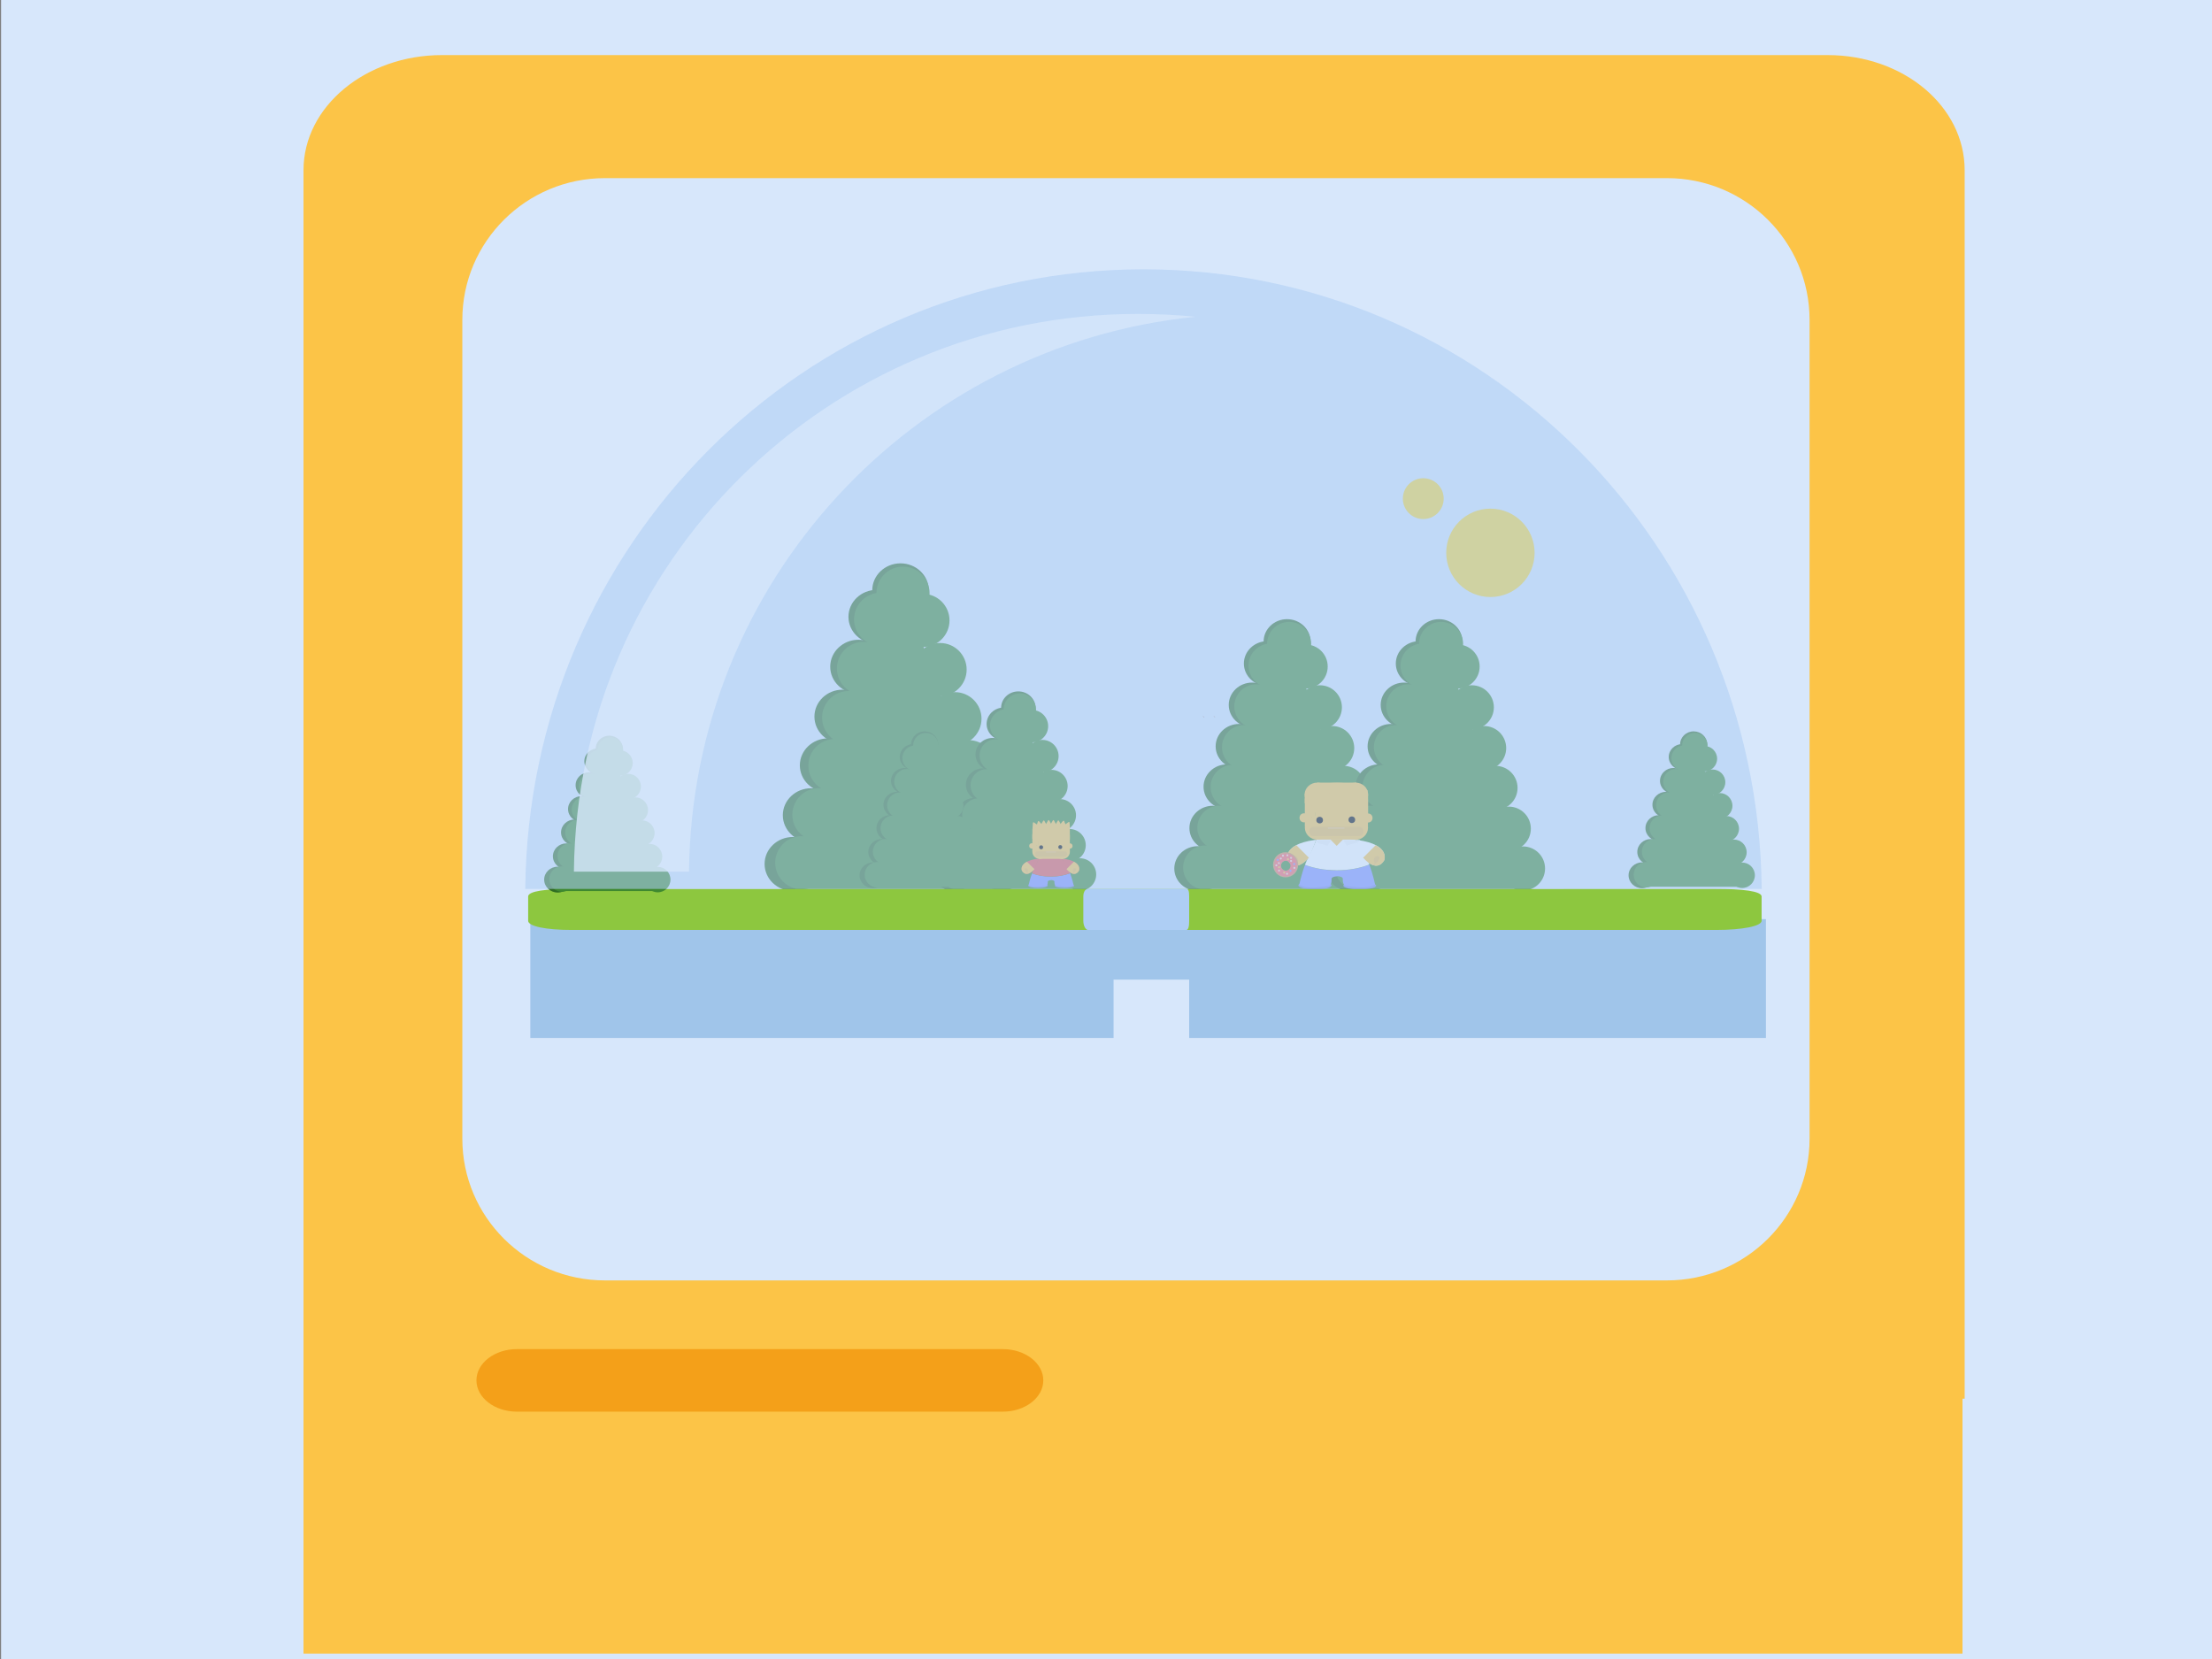 <?xml version="1.0" encoding="utf-8"?>
<!-- Generator: Adobe Illustrator 15.1.0, SVG Export Plug-In . SVG Version: 6.00 Build 0)  -->
<!DOCTYPE svg PUBLIC "-//W3C//DTD SVG 1.1//EN" "http://www.w3.org/Graphics/SVG/1.1/DTD/svg11.dtd">
<svg version="1.1" id="Layer_1" xmlns="http://www.w3.org/2000/svg" xmlns:xlink="http://www.w3.org/1999/xlink" x="0px" y="0px"
	 width="1024px" height="768px" viewBox="0 0 1024 768" enable-background="new 0 0 1024 768" xml:space="preserve">
<rect x="0" y="0" width="1024" height="768" fill="#808080" stroke="none"/>
<rect x="0.5" y="-1.5" fill="#D7E7FB" width="1025" height="771"/>
<path fill="#FCC447" d="M909.5,647.5V78.806c0-29.563-28.266-53.306-63.506-53.306h-641.39c-35.228,0-64.104,23.742-64.104,53.306
	V647.5H909.5z"/>
<path fill="#D7E7FB" d="M837.703,527.141c0,36.225-29.564,65.602-66.037,65.602h-491.6c-36.467,0-66.039-29.377-66.039-65.602
	V148.073c0-36.244,29.572-65.614,66.039-65.614h491.6c36.473,0,66.037,29.37,66.037,65.614V527.141z"/>
<path fill="#D7E7FB" d="M821.41,476.274c0,4.124-25.945,7.468-57.954,7.468H332.022c-32.004,0-57.957-3.344-57.957-7.468v-43.151
	c0-4.127,25.953-7.471,57.957-7.471h431.434c32.009,0,57.954,3.344,57.954,7.471V476.274z"/>
<rect x="245.5" y="425.5" fill="#A0C5EA" width="572" height="55"/>
<rect x="515.5" y="453.5" fill="#D7E7FB" width="35" height="31"/>
<path fill="#935227" d="M562.5,331.943c0-0.146-0.72-0.443-0.779-0.443h-5.025c-0.061,0,0.805,0.297,0.805,0.443v0.066
	c0,0.146-0.865-0.51-0.805-0.51h5.025c0.06,0,0.779,0.656,0.779,0.51V331.943z"/>
<circle fill="#FAD836" cx="689.957" cy="255.924" r="20.458"/>
<circle fill="#FAD836" cx="658.875" cy="230.836" r="9.454"/>
<g>
	<path fill="#306D23" d="M429.953,273.272c0,6.897-5.859,12.487-13.08,12.487c-7.227,0-13.08-5.59-13.08-12.487
		c0-6.892,5.854-12.487,13.08-12.487C424.094,260.785,429.953,266.381,429.953,273.272z"/>
	<path fill="#306D23" d="M380.115,399.952c0,6.896-5.856,12.489-13.077,12.489c-7.229,0-13.086-5.594-13.086-12.489
		s5.856-12.485,13.086-12.485C374.259,387.467,380.115,393.057,380.115,399.952z"/>
	<ellipse fill="#306D23" cx="375.475" cy="377.395" rx="13.083" ry="12.49"/>
	<path fill="#306D23" d="M396.438,354.301c0,6.896-5.855,12.488-13.085,12.488c-7.222,0-13.082-5.593-13.082-12.488
		s5.86-12.492,13.082-12.492C390.583,341.809,396.438,347.405,396.438,354.301z"/>
	<path fill="#306D23" d="M403.188,331.74c0,6.894-5.855,12.487-13.08,12.487c-7.227,0-13.082-5.594-13.082-12.487
		c0-6.897,5.855-12.483,13.082-12.483C397.333,319.257,403.188,324.843,403.188,331.74z"/>
	<path fill="#306D23" d="M410.503,308.643c0,6.896-5.858,12.487-13.084,12.487c-7.225,0-13.081-5.591-13.081-12.487
		c0-6.891,5.856-12.484,13.081-12.484C404.645,296.158,410.503,301.752,410.503,308.643z"/>
	<ellipse fill="#306D23" cx="405.859" cy="285.546" rx="13.082" ry="12.489"/>
	<polygon fill="#3F8930" points="415.386,265.53 467.547,411.5 368.079,411.5 	"/>
	<path fill="#3F8930" d="M430.33,274.596c0,6.792-5.505,12.305-12.296,12.305c-6.794,0-12.304-5.513-12.304-12.305
		c0-6.79,5.51-12.297,12.304-12.297C424.825,262.299,430.33,267.806,430.33,274.596z"/>
	<circle fill="#3F8930" cx="371.172" cy="399.385" r="12.3"/>
	<path fill="#3F8930" d="M391.406,377.164c0,6.793-5.506,12.296-12.302,12.296c-6.788,0-12.3-5.503-12.3-12.296
		s5.512-12.303,12.3-12.303C385.9,364.861,391.406,370.371,391.406,377.164z"/>
	<path fill="#3F8930" d="M398.817,354.41c0,6.797-5.513,12.304-12.305,12.304s-12.296-5.507-12.296-12.304
		c0-6.791,5.504-12.3,12.296-12.3S398.817,347.619,398.817,354.41z"/>
	<path fill="#3F8930" d="M405.166,332.189c0,6.797-5.511,12.301-12.305,12.301c-6.791,0-12.295-5.504-12.295-12.301
		c0-6.795,5.504-12.301,12.295-12.301C399.655,319.889,405.166,325.395,405.166,332.189z"/>
	<path fill="#3F8930" d="M412.044,309.438c0,6.793-5.508,12.301-12.305,12.301c-6.793,0-12.3-5.508-12.3-12.301
		s5.507-12.295,12.3-12.295C406.536,297.143,412.044,302.645,412.044,309.438z"/>
	<path fill="#3F8930" d="M419.977,286.689c0,6.795-5.504,12.299-12.297,12.299c-6.797,0-12.305-5.504-12.305-12.299
		c0-6.789,5.508-12.306,12.305-12.306C414.473,274.384,419.977,279.9,419.977,286.689z"/>
	<path fill="#3F8930" d="M451.461,399.913c0,6.793,5.504,12.301,12.299,12.301c6.797,0,12.301-5.508,12.301-12.301
		c0-6.792-5.504-12.298-12.301-12.298C456.965,387.615,451.461,393.121,451.461,399.913z"/>
	<circle fill="#3F8930" cx="455.825" cy="377.691" r="12.3"/>
	<path fill="#3F8930" d="M436.116,354.94c0,6.79,5.507,12.301,12.3,12.301c6.796,0,12.3-5.511,12.3-12.301
		s-5.504-12.298-12.3-12.298C441.623,342.643,436.116,348.15,436.116,354.94z"/>
	<path fill="#3F8930" d="M429.767,332.722c0,6.793,5.506,12.296,12.3,12.296c6.797,0,12.301-5.503,12.301-12.296
		c0-6.8-5.504-12.306-12.301-12.306C435.272,320.416,429.767,325.922,429.767,332.722z"/>
	<circle fill="#3F8930" cx="435.189" cy="309.969" r="12.3"/>
	<path fill="#3F8930" d="M414.949,287.217c0,6.791,5.512,12.303,12.305,12.303c6.792,0,12.299-5.512,12.299-12.303
		c0-6.793-5.507-12.299-12.299-12.299C420.461,274.918,414.949,280.424,414.949,287.217z"/>
</g>
<g>
	<path fill="#306D23" d="M479.378,327.672c0,4.201-3.569,7.605-7.969,7.605c-4.4,0-7.967-3.404-7.967-7.605
		c0-4.197,3.566-7.606,7.967-7.606C475.809,320.065,479.378,323.475,479.378,327.672z"/>
	<path fill="#306D23" d="M449.02,404.834c0,4.2-3.566,7.607-7.965,7.607c-4.404,0-7.971-3.407-7.971-7.607
		c0-4.199,3.566-7.604,7.971-7.604C445.453,397.229,449.02,400.635,449.02,404.834z"/>
	<ellipse fill="#306D23" cx="446.194" cy="391.094" rx="7.969" ry="7.607"/>
	<path fill="#306D23" d="M458.963,377.027c0,4.199-3.566,7.607-7.971,7.607c-4.398,0-7.968-3.408-7.968-7.607
		c0-4.2,3.569-7.609,7.968-7.609C455.396,369.418,458.963,372.827,458.963,377.027z"/>
	<ellipse fill="#306D23" cx="455.106" cy="363.285" rx="7.968" ry="7.606"/>
	<path fill="#306D23" d="M467.529,349.216c0,4.201-3.568,7.606-7.969,7.606c-4.401,0-7.969-3.405-7.969-7.606
		c0-4.197,3.567-7.604,7.969-7.604C463.961,341.612,467.529,345.019,467.529,349.216z"/>
	<ellipse fill="#306D23" cx="464.701" cy="335.148" rx="7.968" ry="7.607"/>
	<polygon fill="#3F8930" points="470.504,322.588 502.276,411.5 441.688,411.5 	"/>
	<path fill="#3F8930" d="M479.607,328.478c0,4.138-3.354,7.495-7.49,7.495c-4.139,0-7.494-3.357-7.494-7.495
		c0-4.136,3.355-7.489,7.494-7.489C476.253,320.988,479.607,324.342,479.607,328.478z"/>
	<circle fill="#3F8930" cx="443.572" cy="404.488" r="7.492"/>
	<path fill="#3F8930" d="M455.897,390.954c0,4.138-3.354,7.489-7.493,7.489c-4.135,0-7.492-3.352-7.492-7.489
		s3.357-7.495,7.492-7.495C452.544,383.459,455.897,386.816,455.897,390.954z"/>
	<circle fill="#3F8930" cx="452.92" cy="377.095" r="7.492"/>
	<circle fill="#3F8930" cx="456.787" cy="363.559" r="7.492"/>
	<circle fill="#3F8930" cx="460.975" cy="349.7" r="7.493"/>
	<path fill="#3F8930" d="M473.3,335.844c0,4.14-3.353,7.492-7.49,7.492c-4.14,0-7.494-3.353-7.494-7.492
		c0-4.135,3.354-7.495,7.494-7.495C469.947,328.349,473.3,331.709,473.3,335.844z"/>
	<circle fill="#3F8930" cx="499.97" cy="404.811" r="7.492"/>
	<circle fill="#3F8930" cx="495.136" cy="391.275" r="7.492"/>
	<circle fill="#3F8930" cx="490.623" cy="377.417" r="7.492"/>
	<path fill="#3F8930" d="M479.264,363.883c0,4.139,3.354,7.489,7.492,7.489c4.14,0,7.492-3.351,7.492-7.489
		c0-4.142-3.353-7.495-7.492-7.495C482.617,356.388,479.264,359.741,479.264,363.883z"/>
	<circle fill="#3F8930" cx="482.566" cy="350.024" r="7.492"/>
	<circle fill="#3F8930" cx="477.731" cy="336.165" r="7.493"/>
</g>
<g>
	<path fill="#306D23" d="M606.665,296.99c0,5.724-4.861,10.36-10.853,10.36c-5.993,0-10.849-4.637-10.849-10.36
		c0-5.716,4.855-10.357,10.849-10.357C601.804,286.633,606.665,291.274,606.665,296.99z"/>
	<path fill="#306D23" d="M565.32,402.082c0,5.719-4.857,10.359-10.848,10.359c-5.999,0-10.855-4.641-10.855-10.359
		c0-5.721,4.856-10.357,10.855-10.357C560.463,391.725,565.32,396.361,565.32,402.082z"/>
	<ellipse fill="#306D23" cx="561.472" cy="383.367" rx="10.854" ry="10.361"/>
	<path fill="#306D23" d="M578.862,364.209c0,5.721-4.858,10.361-10.855,10.361c-5.991,0-10.852-4.641-10.852-10.361
		c0-5.72,4.86-10.362,10.852-10.362C574.004,353.847,578.862,358.489,578.862,364.209z"/>
	<path fill="#306D23" d="M584.462,345.494c0,5.718-4.857,10.359-10.852,10.359c-5.995,0-10.853-4.642-10.853-10.359
		c0-5.722,4.857-10.356,10.853-10.356C579.604,335.138,584.462,339.772,584.462,345.494z"/>
	<path fill="#306D23" d="M590.53,326.333c0,5.722-4.86,10.359-10.854,10.359c-5.995,0-10.853-4.638-10.853-10.359
		c0-5.717,4.857-10.356,10.853-10.356C585.67,315.977,590.53,320.616,590.53,326.333z"/>
	<ellipse fill="#306D23" cx="586.677" cy="307.174" rx="10.852" ry="10.359"/>
	<polygon fill="#3F8930" points="594.58,290.407 637.852,411.5 555.336,411.5 	"/>
	<circle fill="#3F8930" cx="596.774" cy="298.09" r="10.204"/>
	<circle fill="#3F8930" cx="557.901" cy="401.609" r="10.204"/>
	<path fill="#3F8930" d="M574.687,383.178c0,5.635-4.566,10.2-10.205,10.2c-5.632,0-10.203-4.565-10.203-10.2
		c0-5.636,4.571-10.209,10.203-10.209C570.12,372.969,574.687,377.542,574.687,383.178z"/>
	<path fill="#3F8930" d="M580.835,364.302c0,5.638-4.572,10.206-10.207,10.206s-10.2-4.568-10.2-10.206
		c0-5.635,4.565-10.205,10.2-10.205S580.835,358.667,580.835,364.302z"/>
	<path fill="#3F8930" d="M586.102,345.866c0,5.639-4.571,10.204-10.206,10.204c-5.636,0-10.201-4.565-10.201-10.204
		c0-5.636,4.565-10.203,10.201-10.203C581.53,335.663,586.102,340.23,586.102,345.866z"/>
	<path fill="#3F8930" d="M591.807,326.993c0,5.636-4.567,10.203-10.207,10.203c-5.635,0-10.204-4.567-10.204-10.203
		c0-5.635,4.569-10.2,10.204-10.2C587.239,316.793,591.807,321.358,591.807,326.993z"/>
	<path fill="#3F8930" d="M598.388,308.121c0,5.637-4.565,10.202-10.2,10.202c-5.638,0-10.207-4.565-10.207-10.202
		c0-5.632,4.569-10.209,10.207-10.209C593.822,297.912,598.388,302.489,598.388,308.121z"/>
	<path fill="#3F8930" d="M624.507,402.05c0,5.634,4.565,10.203,10.203,10.203c5.639,0,10.204-4.569,10.204-10.203
		c0-5.635-4.565-10.203-10.204-10.203C629.072,391.847,624.507,396.415,624.507,402.05z"/>
	<path fill="#3F8930" d="M617.923,383.614c0,5.635,4.569,10.208,10.204,10.208s10.204-4.573,10.204-10.208
		c0-5.636-4.569-10.207-10.204-10.207S617.923,377.979,617.923,383.614z"/>
	<path fill="#3F8930" d="M611.777,364.741c0,5.633,4.569,10.203,10.203,10.203c5.639,0,10.204-4.57,10.204-10.203
		c0-5.634-4.565-10.203-10.204-10.203C616.347,354.538,611.777,359.107,611.777,364.741z"/>
	<path fill="#3F8930" d="M606.51,346.308c0,5.636,4.567,10.2,10.203,10.2c5.639,0,10.205-4.564,10.205-10.2
		c0-5.64-4.566-10.208-10.205-10.208C611.077,336.1,606.51,340.668,606.51,346.308z"/>
	<circle fill="#3F8930" cx="611.009" cy="327.434" r="10.204"/>
	<path fill="#3F8930" d="M594.219,308.557c0,5.636,4.571,10.209,10.206,10.209c5.636,0,10.204-4.573,10.204-10.209
		c0-5.633-4.568-10.2-10.204-10.2C598.79,298.356,594.219,302.924,594.219,308.557z"/>
</g>
<g>
	<path fill="#306D23" d="M677.004,296.99c0,5.724-4.861,10.36-10.852,10.36c-5.994,0-10.85-4.637-10.85-10.36
		c0-5.716,4.855-10.357,10.85-10.357C672.143,286.633,677.004,291.274,677.004,296.99z"/>
	<path fill="#306D23" d="M635.659,402.082c0,5.719-4.857,10.359-10.848,10.359c-5.998,0-10.855-4.641-10.855-10.359
		c0-5.721,4.857-10.357,10.855-10.357C630.802,391.725,635.659,396.361,635.659,402.082z"/>
	<ellipse fill="#306D23" cx="631.811" cy="383.367" rx="10.854" ry="10.361"/>
	<path fill="#306D23" d="M649.201,364.209c0,5.721-4.858,10.361-10.855,10.361c-5.99,0-10.852-4.641-10.852-10.361
		c0-5.72,4.861-10.362,10.852-10.362C644.343,353.847,649.201,358.489,649.201,364.209z"/>
	<path fill="#306D23" d="M654.801,345.494c0,5.718-4.857,10.359-10.852,10.359s-10.852-4.642-10.852-10.359
		c0-5.722,4.857-10.356,10.852-10.356S654.801,339.772,654.801,345.494z"/>
	<path fill="#306D23" d="M660.869,326.333c0,5.722-4.86,10.359-10.854,10.359s-10.852-4.638-10.852-10.359
		c0-5.717,4.857-10.356,10.852-10.356S660.869,320.616,660.869,326.333z"/>
	<ellipse fill="#306D23" cx="657.016" cy="307.174" rx="10.852" ry="10.359"/>
	<polygon fill="#3F8930" points="664.919,290.407 708.19,411.5 625.675,411.5 	"/>
	<circle fill="#3F8930" cx="667.113" cy="298.09" r="10.204"/>
	<circle fill="#3F8930" cx="628.241" cy="401.609" r="10.204"/>
	<path fill="#3F8930" d="M645.026,383.178c0,5.635-4.567,10.2-10.206,10.2c-5.631,0-10.203-4.565-10.203-10.2
		c0-5.636,4.572-10.209,10.203-10.209C640.459,372.969,645.026,377.542,645.026,383.178z"/>
	<path fill="#3F8930" d="M651.174,364.302c0,5.638-4.571,10.206-10.207,10.206c-5.635,0-10.2-4.568-10.2-10.206
		c0-5.635,4.565-10.205,10.2-10.205C646.603,354.097,651.174,358.667,651.174,364.302z"/>
	<path fill="#3F8930" d="M656.441,345.866c0,5.639-4.572,10.204-10.207,10.204s-10.201-4.565-10.201-10.204
		c0-5.636,4.566-10.203,10.201-10.203S656.441,340.23,656.441,345.866z"/>
	<circle fill="#3F8930" cx="651.94" cy="326.993" r="10.205"/>
	<path fill="#3F8930" d="M668.727,308.121c0,5.637-4.565,10.202-10.2,10.202c-5.638,0-10.207-4.565-10.207-10.202
		c0-5.632,4.569-10.209,10.207-10.209C664.161,297.912,668.727,302.489,668.727,308.121z"/>
	<path fill="#3F8930" d="M694.846,402.05c0,5.634,4.566,10.203,10.203,10.203c5.639,0,10.205-4.569,10.205-10.203
		c0-5.635-4.566-10.203-10.205-10.203C699.412,391.847,694.846,396.415,694.846,402.05z"/>
	<path fill="#3F8930" d="M688.262,383.614c0,5.635,4.569,10.208,10.204,10.208c5.636,0,10.204-4.573,10.204-10.208
		c0-5.636-4.568-10.207-10.204-10.207C692.831,373.407,688.262,377.979,688.262,383.614z"/>
	<path fill="#3F8930" d="M682.116,364.741c0,5.633,4.569,10.203,10.203,10.203c5.639,0,10.204-4.57,10.204-10.203
		c0-5.634-4.565-10.203-10.204-10.203C686.686,354.538,682.116,359.107,682.116,364.741z"/>
	<path fill="#3F8930" d="M676.85,346.308c0,5.636,4.566,10.2,10.203,10.2c5.639,0,10.204-4.564,10.204-10.2
		c0-5.64-4.565-10.208-10.204-10.208C681.416,336.1,676.85,340.668,676.85,346.308z"/>
	<circle fill="#3F8930" cx="681.348" cy="327.434" r="10.204"/>
	<path fill="#3F8930" d="M664.558,308.557c0,5.636,4.571,10.209,10.206,10.209c5.636,0,10.205-4.573,10.205-10.209
		c0-5.633-4.569-10.2-10.205-10.2C669.129,298.356,664.558,302.924,664.558,308.557z"/>
</g>
<g>
	<ellipse fill="#7581E6" cx="608.751" cy="409.855" rx="7.672" ry="1.91"/>
	<ellipse fill="#7581E6" cx="629.464" cy="410.006" rx="7.588" ry="1.756"/>
	<g>
		<path fill="#8190FF" d="M618.868,402.936c-5.461,0-10.531-0.943-14.732-2.557c-1.632,4.215-2.669,9.133-2.669,9.133
			c3.259,2.359,10.679,0.898,12.927,0.786c2.249-0.112,2.022-2.811,2.022-3.485c0-0.538,0.864-1.075,2.643-1.156v-0.052
			c1.729,0.093,2.568,0.621,2.568,1.153c0,0.674-0.225,3.372,2.024,3.483c2.248,0.113,9.668,1.575,12.927-0.786
			c0,0-1.047-4.961-2.691-9.188C629.632,401.948,624.454,402.936,618.868,402.936z"/>
	</g>
	<g>
		<path fill="#FFFFFF" d="M631.973,396.047l-4.899-8.045l-8.087-0.031v0.057l-9.245,0.035l-4.109,9.14l0.047-0.26
			c-0.569,0.983-1.097,2.166-1.574,3.405c4.208,1.598,9.277,2.531,14.735,2.531c5.604,0,10.8-0.983,15.072-2.662
			c-0.549-1.416-1.164-2.756-1.83-3.802C631.913,396.15,631.908,396.057,631.973,396.047z"/>
	</g>
	<path fill="#2D3551" d="M616.985,365.613"/>
	<path fill="#FCC447" d="M618.995,362.354c-6.376,0-11.921,1.638-14.749,4.048v7.303c2.828,2.412,8.373,4.049,14.749,4.049
		c5.907,0,11.101-1.406,14.081-3.529v-8.34C630.096,363.76,624.902,362.354,618.995,362.354z"/>
	<polygon fill="#FCC447" points="621.805,388.537 618.785,391.563 615.764,388.543 	"/>
	<path fill="#FFFFFF" d="M605.779,397.174c0,0,0.153-0.116,0.297-0.197l3.212-8.11l-0.853,0.003c-15.345,2.15-12.183,9.4-12.183,9.4
		C600.004,404.34,605.779,397.174,605.779,397.174z"/>
	<path fill="#FCC447" d="M600.117,391.257c-5.754,2.951-3.948,7.098-3.948,7.098c3.751,6.07,9.526-1.096,9.526-1.096
		s0.123-0.093,0.252-0.172L600.117,391.257z"/>
	<path fill="#EFB94B" d="M601.367,400.603c0,0-0.243-0.194-0.449-0.479c-0.234-0.326-0.422-0.772-0.149-1.189
		c0.513-0.785-0.057-2.912-1.794-2.52s0.848,3.344,1.318,3.441c0.198,0.042,0.223,0.277,0.348,0.473
		c0.172,0.268-0.033,0.245-0.033,0.245L601.367,400.603z"/>
	<path fill="#FFFFFF" d="M631.188,397.174c0,0-0.153-0.116-0.297-0.197l-3.213-8.11l0.854,0.003c15.344,2.15,12.184,9.4,12.184,9.4
		C636.962,404.34,631.188,397.174,631.188,397.174z"/>
	<path fill="#FCC447" d="M636.85,391.257c5.755,2.951,3.948,7.098,3.948,7.098c-3.751,6.07-9.527-1.096-9.527-1.096
		s-0.122-0.093-0.251-0.172L636.85,391.257z"/>
	<path fill="#EFB94B" d="M635.6,400.603c0,0,0.242-0.194,0.449-0.479c0.235-0.326,0.423-0.772,0.149-1.189
		c-0.513-0.785,0.056-2.912,1.794-2.52c1.737,0.393-0.849,3.344-1.318,3.441c-0.198,0.042-0.223,0.277-0.349,0.473
		c-0.17,0.268,0.033,0.245,0.033,0.245L635.6,400.603z"/>
	<path fill="#F5F5F5" d="M621.816,388.773l1.687,2.585c0,0,5.621-1.237,6.183-2.474"/>
	<path fill="#F5F5F5" d="M616.256,388.886l-1.687,2.586c0,0-5.62-1.236-6.183-2.473"/>
	<circle fill="#FCC447" cx="633.277" cy="378.678" r="2.102"/>
	<path fill="#FCC447" d="M607.041,382.197c0,0.888-0.672,1.607-1.501,1.607l0,0c-0.83,0-1.503-0.72-1.503-1.607v-12.221
		c0-0.89,0.673-1.609,1.503-1.609l0,0c0.829,0,1.501,0.72,1.501,1.609V382.197z"/>
	<path fill="#FCC447" d="M633.267,382.597c0,0.899-0.71,1.63-1.586,1.63l0,0c-0.876,0-1.588-0.73-1.588-1.63v-12.378
		c0-0.898,0.712-1.627,1.588-1.627l0,0c0.876,0,1.586,0.729,1.586,1.627V382.597z"/>
	<circle fill="#FCC447" cx="603.693" cy="378.595" r="2.101"/>
	
		<line fill="none" stroke="#FFDFD3" stroke-width="0.168" stroke-miterlimit="10" x1="614.842" y1="382.937" x2="622.687" y2="382.937"/>
	<ellipse fill="#FCC447" cx="609.811" cy="383.131" rx="5.762" ry="5.562"/>
	<ellipse fill="#FCC447" cx="627.534" cy="383.203" rx="5.762" ry="5.562"/>
	<rect x="608.977" y="372.162" fill="#FCC447" width="18.994" height="16.506"/>
	<rect x="606.939" y="374.389" fill="#FCC447" width="2.087" height="4.025"/>
	<rect x="627.365" y="374.786" fill="#FCC447" width="3.119" height="4.026"/>
	<circle cx="610.915" cy="379.655" r="1.533"/>
	<circle cx="625.805" cy="379.491" r="1.533"/>
	<path fill="#EFB94B" d="M631.15,385.062c0,1.084-0.879,1.964-1.964,1.964h-21.107c-1.084,0-1.964-0.88-1.964-1.964v-0.327
		c0-1.085,0.88-1.965,1.964-1.965h21.107c1.085,0,1.964,0.88,1.964,1.965V385.062z"/>
	
		<line fill="none" stroke="#FFDFD3" stroke-width="0.164" stroke-miterlimit="10" x1="614.733" y1="383.371" x2="622.369" y2="383.371"/>
	<ellipse fill="#FCC447" cx="627.642" cy="367.76" rx="5.701" ry="5.438"/>
	<ellipse fill="#FCC447" cx="609.769" cy="367.859" rx="5.822" ry="5.562"/>
	<rect x="609.793" y="362.298" fill="#FCC447" width="18.21" height="2.473"/>
	<rect x="632.568" y="367.609" fill="#FCC447" width="0.76" height="9.429"/>
	<rect x="604.004" y="367.356" fill="#FCC447" width="1.686" height="4.497"/>
	<path fill="#D58C4F" d="M595.15,394.514c-3.214,0-5.817,2.605-5.817,5.818c0,3.212,2.604,5.817,5.817,5.817
		c3.213,0,5.816-2.605,5.816-5.817C600.967,397.119,598.363,394.514,595.15,394.514z M595.403,403.113
		c-1.304,0-2.361-1.056-2.361-2.359c0-1.305,1.058-2.361,2.361-2.361s2.36,1.057,2.36,2.361
		C597.764,402.058,596.707,403.113,595.403,403.113z"/>
	<path fill="#FF6260" d="M595.15,395.104c-2.888,0-5.228,2.378-5.228,5.312c0,2.933,2.34,5.312,5.228,5.312
		c2.887,0,5.227-2.379,5.227-5.312C600.377,397.482,598.037,395.104,595.15,395.104z M595.15,403.072
		c-1.251,0-2.266-1.031-2.266-2.303s1.015-2.301,2.266-2.301s2.265,1.029,2.265,2.301S596.401,403.072,595.15,403.072z"/>
	<circle fill="#FCD1C3" cx="592.916" cy="397.423" r="0.463"/>
	<circle fill="#8190FF" cx="591.524" cy="398.055" r="0.464"/>
	<circle fill="#FCD1C3" cx="592.031" cy="399.572" r="0.464"/>
	<circle fill="#FCD1C3" cx="590.85" cy="400.584" r="0.463"/>
	<circle fill="#FCC447" cx="592.115" cy="401.47" r="0.463"/>
	<circle fill="#FCD1C3" cx="592.115" cy="403.029" r="0.463"/>
	<circle fill="#FCD1C3" cx="593.928" cy="396.115" r="0.464"/>
	<circle fill="#8190FF" cx="599.112" cy="399.994" r="0.464"/>
	<circle fill="#FCD1C3" cx="597.68" cy="398.562" r="0.464"/>
	<circle fill="#FCC447" cx="596.246" cy="397.76" r="0.464"/>
	<circle fill="#FCD1C3" cx="597.68" cy="397.127" r="0.464"/>
	<circle fill="#8190FF" cx="597.426" cy="403.113" r="0.464"/>
	<circle fill="#FCD1C3" cx="595.952" cy="395.947" r="0.463"/>
	<circle fill="#FCC447" cx="594.476" cy="403.956" r="0.464"/>
	<circle fill="#FCD1C3" cx="595.825" cy="404.504" r="0.464"/>
	<circle fill="#FCD1C3" cx="599.197" cy="401.766" r="0.464"/>
</g>
<path fill="#8DC73F" d="M244.5,426.275c0,2.488,8.108,4.225,20.134,4.225H794.43c12.029,0,21.07-1.736,21.07-4.225v-11.263
	c0-2.487-9.041-3.513-21.07-3.513H264.634c-12.026,0-20.134,1.025-20.134,3.513V426.275z"/>
<path fill="#AECEF4" d="M501.5,426.275c0,2.488,1.166,4.225,2.197,4.225h45.451c1.033,0,1.352-1.736,1.352-4.225v-11.263
	c0-2.487-0.318-3.513-1.352-3.513h-45.451c-1.031,0-2.197,1.025-2.197,3.513V426.275z"/>
<ellipse fill="#7581E6" cx="480.504" cy="409.931" rx="4.543" ry="1.133"/>
<ellipse fill="#7581E6" cx="492.772" cy="410.021" rx="4.494" ry="1.041"/>
<g>
	<path fill="#8190FF" d="M486.497,405.833c-3.234,0-6.237-0.559-8.727-1.514c-0.965,2.496-1.581,5.408-1.581,5.408
		c1.931,1.398,6.324,0.533,7.656,0.466c1.332-0.066,1.199-1.663,1.199-2.062c0-0.319,0.511-0.639,1.563-0.686v-0.031
		c1.024,0.055,1.522,0.368,1.522,0.682c0,0.4-0.134,1.998,1.198,2.064c1.332,0.067,5.726,0.933,7.656-0.466
		c0,0-0.62-2.938-1.595-5.441C492.871,405.249,489.805,405.833,486.497,405.833z"/>
</g>
<g>
	<path fill="#EA534C" d="M494.258,401.754l-2.901-4.765l-4.79-0.019v0.033l-5.476,0.021l-2.434,5.413l0.027-0.153
		c-0.336,0.583-0.649,1.282-0.933,2.017c2.493,0.945,5.495,1.499,8.728,1.499c3.319,0,6.396-0.583,8.927-1.576
		c-0.325-0.839-0.689-1.633-1.084-2.252C494.222,401.814,494.22,401.76,494.258,401.754z"/>
</g>
<path fill="#2D3551" d="M485.58,383.463"/>
<circle fill="#FCC447" cx="495.269" cy="391.652" r="1.249"/>
<path fill="#FCC447" d="M479.683,393.742c0,0.527-0.399,0.955-0.893,0.955l0,0c-0.493,0-0.892-0.428-0.892-0.955v-7.26
	c0-0.528,0.398-0.956,0.892-0.956l0,0c0.493,0,0.893,0.428,0.893,0.956V393.742z"/>
<path fill="#FCC447" d="M495.262,393.98c0,0.534-0.422,0.967-0.941,0.967l0,0c-0.521,0-0.943-0.433-0.943-0.967v-7.353
	c0-0.535,0.422-0.968,0.943-0.968l0,0c0.52,0,0.941,0.433,0.941,0.968V393.98z"/>
<path fill="#FCC447" d="M486.795,381.532c-3.834,0-7.17,0.971-8.872,2.398v4.325c1.702,1.428,5.038,2.397,8.872,2.397
	c3.555,0,6.678-0.833,8.471-2.091v-4.939C493.473,382.365,490.35,381.532,486.795,381.532z"/>
<circle fill="#FCC447" cx="477.693" cy="391.603" r="1.249"/>
<path fill="#EA534C" d="M478.858,402.422c0,0,0.093-0.068,0.18-0.118l1.937-4.804l-0.516,0.003
	c-9.251,1.273-7.345,5.567-7.345,5.567C475.376,406.666,478.858,402.422,478.858,402.422z"/>
<path fill="#FCC447" d="M475.421,398.916c-3.448,1.749-2.366,4.205-2.366,4.205c2.248,3.594,5.71-0.65,5.71-0.65
	s0.073-0.055,0.15-0.101L475.421,398.916z"/>
<path fill="#EFB94B" d="M476.131,404.451c0,0-0.144-0.113-0.266-0.283c-0.14-0.192-0.25-0.457-0.088-0.705
	c0.303-0.465-0.034-1.724-1.063-1.491c-1.029,0.231,0.503,1.98,0.781,2.038c0.116,0.025,0.133,0.165,0.206,0.28
	c0.101,0.158-0.02,0.145-0.02,0.145L476.131,404.451z"/>
<path fill="#EA534C" d="M493.793,402.422c0,0-0.091-0.068-0.177-0.118l-1.902-4.804l0.505,0.003
	c9.088,1.273,7.217,5.567,7.217,5.567C497.213,406.666,493.793,402.422,493.793,402.422z"/>
<path fill="#FCC447" d="M497.146,398.916c3.407,1.749,2.338,4.205,2.338,4.205c-2.222,3.594-5.643-0.65-5.643-0.65
	s-0.072-0.055-0.148-0.101L497.146,398.916z"/>
<path fill="#EFB94B" d="M496.405,404.451c0,0,0.145-0.113,0.267-0.283c0.139-0.192,0.25-0.457,0.088-0.705
	c-0.303-0.465,0.034-1.724,1.062-1.491c1.029,0.231-0.502,1.98-0.78,2.038c-0.118,0.025-0.133,0.165-0.206,0.28
	c-0.102,0.158,0.02,0.145,0.02,0.145L496.405,404.451z"/>
<line fill="none" stroke="#FFDFD3" stroke-width="0.1" stroke-miterlimit="10" x1="484.316" y1="394.182" x2="488.977" y2="394.182"/>
<path fill="#FCC447" d="M481.156,382.476l-2.485-1.738c-0.095-0.081-0.23-0.104-0.349-0.046c-0.123,0.059-0.188,0.191-0.174,0.322
	l-0.203,3.023L481.156,382.476z"/>
<path fill="#FCC447" d="M483.025,382.499l-1.996-2.283c-0.072-0.102-0.198-0.157-0.326-0.128c-0.135,0.027-0.23,0.14-0.247,0.271
	l-0.923,2.888L483.025,382.499z"/>
<path fill="#FCC447" d="M484.938,382.683l-1.451-2.664c-0.048-0.114-0.159-0.194-0.29-0.196c-0.138-0.001-0.256,0.087-0.301,0.211
	l-1.528,2.618L484.938,382.683z"/>
<path fill="#FCC447" d="M487.205,382.527l-1.453-2.663c-0.048-0.115-0.159-0.196-0.289-0.197c-0.139-0.001-0.255,0.087-0.301,0.211
	l-1.528,2.617L487.205,382.527z"/>
<path fill="#FCC447" d="M489.4,382.527l-1.452-2.663c-0.048-0.115-0.16-0.196-0.29-0.197c-0.139-0.001-0.255,0.087-0.301,0.211
	l-1.529,2.617L489.4,382.527z"/>
<path fill="#FCC447" d="M491.666,382.668l-1.451-2.663c-0.049-0.114-0.159-0.194-0.291-0.197c-0.137,0-0.255,0.089-0.301,0.211
	l-1.528,2.618L491.666,382.668z"/>
<path fill="#FCC447" d="M493.933,383.022l-1.452-2.663c-0.048-0.115-0.16-0.196-0.29-0.197c-0.139-0.001-0.255,0.087-0.3,0.211
	l-1.528,2.617L493.933,383.022z"/>
<path fill="#FCC447" d="M492.128,382.334l2.485-1.738c0.095-0.082,0.23-0.104,0.349-0.047c0.124,0.06,0.188,0.191,0.175,0.322
	l0.203,3.025L492.128,382.334z"/>
<path fill="#FCC447" d="M490.125,382.357l1.997-2.282c0.072-0.103,0.198-0.157,0.326-0.13c0.135,0.029,0.229,0.14,0.248,0.271
	l0.921,2.887L490.125,382.357z"/>
<ellipse fill="#FCC447" cx="481.328" cy="394.297" rx="3.423" ry="3.306"/>
<ellipse fill="#FCC447" cx="491.856" cy="394.341" rx="3.423" ry="3.305"/>
<rect x="480.832" y="387.781" fill="#FCC447" width="11.284" height="9.805"/>
<rect x="479.623" y="389.104" fill="#FCC447" width="1.238" height="2.392"/>
<rect x="491.757" y="389.34" fill="#FCC447" width="1.852" height="2.392"/>
<circle cx="481.984" cy="392.233" r="0.912"/>
<circle cx="490.83" cy="392.135" r="0.911"/>
<path fill="#EFB94B" d="M494.005,395.444c0,0.645-0.522,1.165-1.166,1.165h-12.54c-0.645,0-1.167-0.521-1.167-1.165v-0.194
	c0-0.645,0.522-1.167,1.167-1.167h12.54c0.644,0,1.166,0.522,1.166,1.167V395.444z"/>
<line fill="none" stroke="#FFDFD3" stroke-width="0.097" stroke-miterlimit="10" x1="484.252" y1="394.439" x2="488.788" y2="394.439"/>
<g>
	<ellipse fill="#306D23" cx="428.042" cy="344.549" rx="6.263" ry="5.979"/>
	<ellipse fill="#306D23" cx="404.178" cy="405.205" rx="6.264" ry="5.98"/>
	<ellipse fill="#306D23" cx="408.22" cy="394.404" rx="6.265" ry="5.98"/>
	<ellipse fill="#306D23" cx="411.993" cy="383.347" rx="6.265" ry="5.979"/>
	<ellipse fill="#306D23" cx="415.227" cy="372.545" rx="6.264" ry="5.979"/>
	<ellipse fill="#306D23" cx="418.728" cy="361.486" rx="6.265" ry="5.979"/>
	<ellipse fill="#306D23" cx="422.769" cy="350.426" rx="6.264" ry="5.979"/>
	<polygon fill="#3F8930" points="427.33,340.607 452.305,410.5 404.679,410.5 	"/>
	<circle fill="#3F8930" cx="428.597" cy="345.183" r="5.89"/>
	<circle fill="#3F8930" cx="406.16" cy="404.934" r="5.889"/>
	<path fill="#3F8930" d="M415.848,394.294c0,3.253-2.637,5.888-5.891,5.888c-3.25,0-5.889-2.635-5.889-5.888
		c0-3.252,2.639-5.892,5.889-5.892C413.211,388.402,415.848,391.042,415.848,394.294z"/>
	<circle fill="#3F8930" cx="413.507" cy="383.399" r="5.889"/>
	<circle fill="#3F8930" cx="416.547" cy="372.76" r="5.89"/>
	<circle fill="#3F8930" cx="419.838" cy="361.866" r="5.89"/>
	<path fill="#3F8930" d="M429.527,350.974c0,3.253-2.636,5.888-5.888,5.888c-3.254,0-5.891-2.635-5.891-5.888
		c0-3.252,2.637-5.893,5.891-5.893C426.892,345.081,429.527,347.722,429.527,350.974z"/>
	<circle fill="#3F8930" cx="450.492" cy="405.188" r="5.89"/>
	<circle fill="#3F8930" cx="446.692" cy="394.547" r="5.89"/>
	<circle fill="#3F8930" cx="443.146" cy="383.653" r="5.89"/>
	<path fill="#3F8930" d="M434.216,373.014c0,3.253,2.636,5.888,5.89,5.888s5.89-2.635,5.89-5.888c0-3.256-2.636-5.892-5.89-5.892
		S434.216,369.758,434.216,373.014z"/>
	<circle fill="#3F8930" cx="436.812" cy="362.12" r="5.89"/>
	<path fill="#3F8930" d="M427.121,351.225c0,3.252,2.639,5.892,5.892,5.892c3.252,0,5.889-2.64,5.889-5.892
		c0-3.251-2.637-5.889-5.889-5.889C429.76,345.336,427.121,347.974,427.121,351.225z"/>
</g>
<g>
	<ellipse fill="#306D23" cx="282.042" cy="346.549" rx="6.263" ry="5.979"/>
	<ellipse fill="#306D23" cx="258.178" cy="407.205" rx="6.264" ry="5.98"/>
	<ellipse fill="#306D23" cx="262.22" cy="396.404" rx="6.265" ry="5.98"/>
	<ellipse fill="#306D23" cx="265.993" cy="385.347" rx="6.265" ry="5.979"/>
	<ellipse fill="#306D23" cx="269.227" cy="374.545" rx="6.264" ry="5.979"/>
	<ellipse fill="#306D23" cx="272.728" cy="363.486" rx="6.265" ry="5.979"/>
	<ellipse fill="#306D23" cx="276.769" cy="352.426" rx="6.264" ry="5.979"/>
	<polygon fill="#3F8930" points="281.33,342.607 306.305,412.5 258.679,412.5 	"/>
	<circle fill="#3F8930" cx="282.597" cy="347.183" r="5.89"/>
	<circle fill="#3F8930" cx="260.16" cy="406.934" r="5.889"/>
	<path fill="#3F8930" d="M269.848,396.294c0,3.253-2.637,5.888-5.891,5.888c-3.25,0-5.889-2.635-5.889-5.888
		c0-3.252,2.639-5.892,5.889-5.892C267.211,390.402,269.848,393.042,269.848,396.294z"/>
	<circle fill="#3F8930" cx="267.507" cy="385.399" r="5.889"/>
	<circle fill="#3F8930" cx="270.547" cy="374.76" r="5.89"/>
	<circle fill="#3F8930" cx="273.838" cy="363.866" r="5.89"/>
	<path fill="#3F8930" d="M283.527,352.974c0,3.253-2.636,5.888-5.888,5.888c-3.254,0-5.891-2.635-5.891-5.888
		c0-3.252,2.637-5.893,5.891-5.893C280.892,347.081,283.527,349.722,283.527,352.974z"/>
	<circle fill="#3F8930" cx="304.492" cy="407.188" r="5.89"/>
	<circle fill="#3F8930" cx="300.692" cy="396.547" r="5.89"/>
	<circle fill="#3F8930" cx="297.146" cy="385.653" r="5.89"/>
	<path fill="#3F8930" d="M288.216,375.014c0,3.253,2.636,5.888,5.89,5.888s5.89-2.635,5.89-5.888c0-3.256-2.636-5.892-5.89-5.892
		S288.216,371.758,288.216,375.014z"/>
	<circle fill="#3F8930" cx="290.812" cy="364.12" r="5.89"/>
	<path fill="#3F8930" d="M281.121,353.225c0,3.252,2.639,5.892,5.892,5.892c3.252,0,5.889-2.64,5.889-5.892
		c0-3.251-2.637-5.889-5.889-5.889C283.76,347.336,281.121,349.974,281.121,353.225z"/>
</g>
<g>
	<ellipse fill="#306D23" cx="784.042" cy="344.549" rx="6.263" ry="5.979"/>
	<ellipse fill="#306D23" cx="760.178" cy="405.205" rx="6.264" ry="5.98"/>
	<ellipse fill="#306D23" cx="764.22" cy="394.404" rx="6.265" ry="5.98"/>
	<ellipse fill="#306D23" cx="767.993" cy="383.347" rx="6.265" ry="5.979"/>
	<ellipse fill="#306D23" cx="771.227" cy="372.545" rx="6.264" ry="5.979"/>
	<ellipse fill="#306D23" cx="774.728" cy="361.486" rx="6.265" ry="5.979"/>
	<ellipse fill="#306D23" cx="778.769" cy="350.426" rx="6.264" ry="5.979"/>
	<polygon fill="#3F8930" points="783.33,340.607 808.305,410.5 760.679,410.5 	"/>
	<circle fill="#3F8930" cx="784.597" cy="345.183" r="5.89"/>
	<circle fill="#3F8930" cx="762.16" cy="404.934" r="5.889"/>
	<path fill="#3F8930" d="M771.848,394.294c0,3.253-2.637,5.888-5.891,5.888c-3.25,0-5.889-2.635-5.889-5.888
		c0-3.252,2.639-5.892,5.889-5.892C769.211,388.402,771.848,391.042,771.848,394.294z"/>
	<circle fill="#3F8930" cx="769.507" cy="383.399" r="5.889"/>
	<circle fill="#3F8930" cx="772.547" cy="372.76" r="5.89"/>
	<circle fill="#3F8930" cx="775.838" cy="361.866" r="5.89"/>
	<path fill="#3F8930" d="M785.527,350.974c0,3.253-2.636,5.888-5.888,5.888c-3.254,0-5.891-2.635-5.891-5.888
		c0-3.252,2.637-5.893,5.891-5.893C782.892,345.081,785.527,347.722,785.527,350.974z"/>
	<circle fill="#3F8930" cx="806.492" cy="405.188" r="5.89"/>
	<circle fill="#3F8930" cx="802.692" cy="394.547" r="5.89"/>
	<circle fill="#3F8930" cx="799.146" cy="383.653" r="5.89"/>
	<path fill="#3F8930" d="M790.216,373.014c0,3.253,2.636,5.888,5.89,5.888s5.89-2.635,5.89-5.888c0-3.256-2.636-5.892-5.89-5.892
		S790.216,369.758,790.216,373.014z"/>
	<circle fill="#3F8930" cx="792.812" cy="362.12" r="5.89"/>
	<path fill="#3F8930" d="M783.121,351.225c0,3.252,2.639,5.892,5.892,5.892c3.252,0,5.889-2.64,5.889-5.892
		c0-3.251-2.637-5.889-5.889-5.889C785.76,345.336,783.121,347.974,783.121,351.225z"/>
</g>
<path opacity="0.57" fill="#AECEF4" d="M815.535,411.5c-1.547-159-129.072-286.826-286.188-286.826
	c-157.113,0-284.64,127.826-286.188,286.826H815.535z"/>
<path opacity="0.79" fill="#D7E7FB" d="M553.398,146.643c-8.761-0.888-17.649-1.32-26.645-1.32
	c-143.33,0-259.664,115.178-261.077,258.178h53.29C320.291,269.5,422.564,159.885,553.398,146.643z"/>
<rect x="140.5" y="632.5" fill="#FCC447" width="768" height="133"/>
<path fill="#F4A019" d="M482.972,639.014c0,8.001-8.391,14.484-18.75,14.484H239.299c-10.348,0-18.74-6.483-18.74-14.484l0,0
	c0-7.994,8.393-14.471,18.74-14.471h224.923C474.581,624.543,482.972,631.02,482.972,639.014L482.972,639.014z"/>
</svg>
